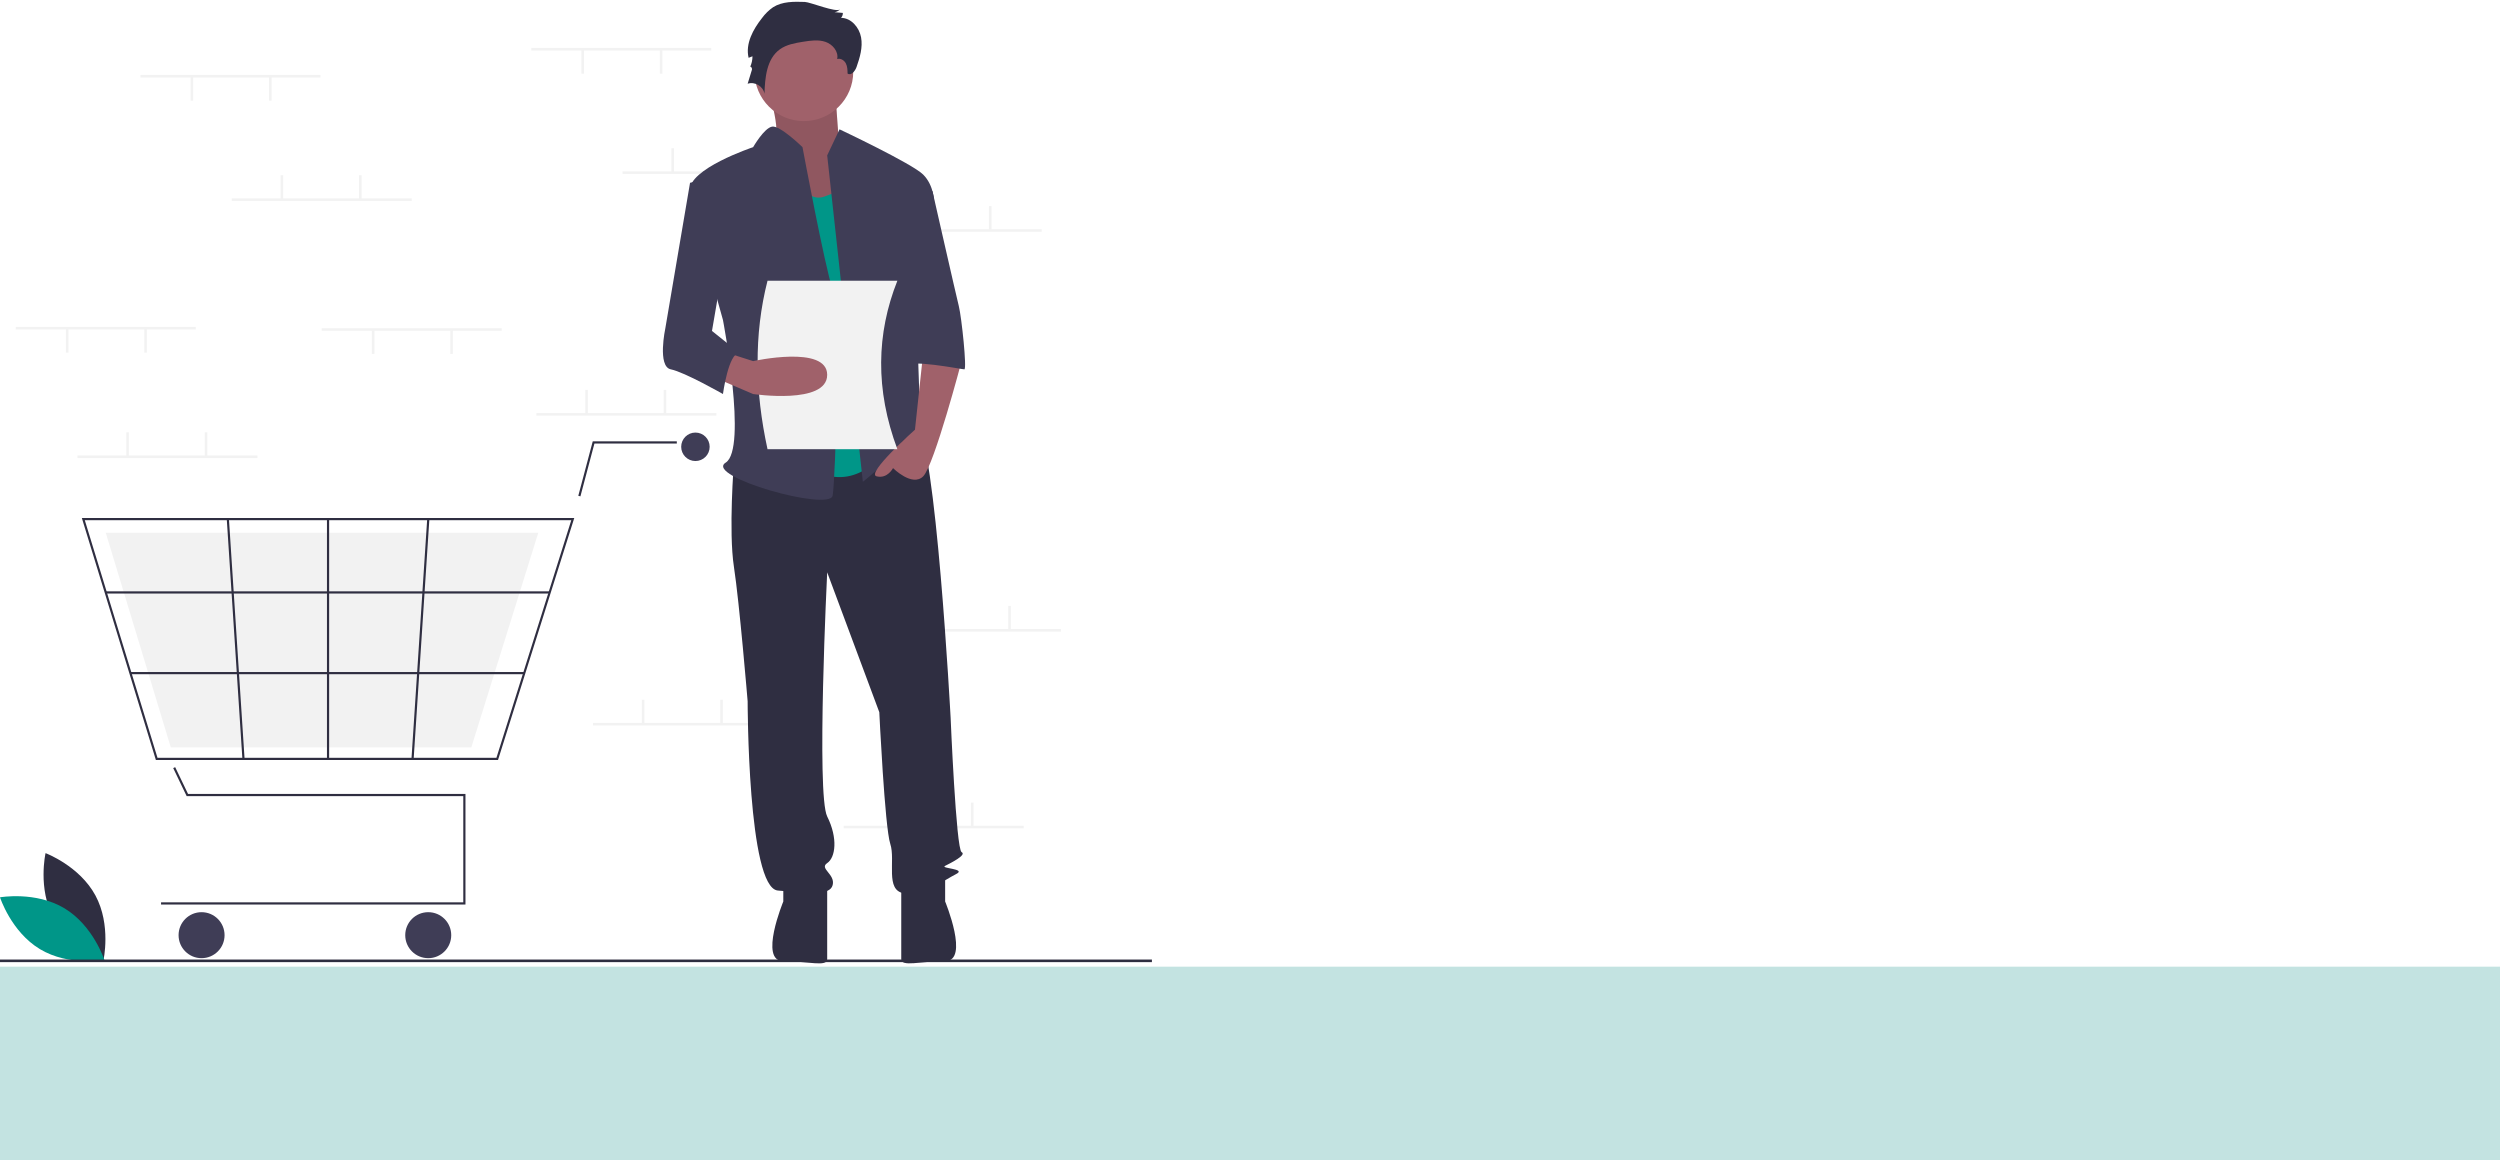 <svg width="375" height="174" viewBox="0 0 375 174" fill="none" xmlns="http://www.w3.org/2000/svg">
    <g clip-path="url(#clip0)">
        <path d="M8.029 137.712C10.425 142.157 15.512 144.065 15.512 144.065C15.512 144.065 16.713 138.767 14.316 134.322C11.92 129.877 6.833 127.969 6.833 127.969C6.833 127.969 5.632 133.268 8.029 137.712Z" fill="#2F2E41" />
        <path d="M9.676 136.25C14.003 138.854 15.67 144.024 15.67 144.024C15.67 144.024 10.321 144.974 5.994 142.371C1.667 139.768 0 134.597 0 134.597C0 134.597 5.349 133.647 9.676 136.25Z" fill="#009688" />
        <path d="M106.69 7.192H79.692V7.577H106.69V7.192Z" fill="#F2F2F2" />
        <path d="M99.362 7.481H98.976V11.049H99.362V7.481Z" fill="#F2F2F2" />
        <path d="M87.599 7.481H87.213V11.049H87.599V7.481Z" fill="#F2F2F2" />
        <path d="M120.381 25.705H93.384V26.09H120.381V25.705Z" fill="#F2F2F2" />
        <path d="M101.097 22.233H100.712V25.801H101.097V22.233Z" fill="#F2F2F2" />
        <path d="M112.861 22.233H112.475V25.801H112.861V22.233Z" fill="#F2F2F2" />
        <path d="M156.251 34.382H129.253V34.768H156.251V34.382Z" fill="#F2F2F2" />
        <path d="M136.966 30.911H136.58V34.479H136.966V30.911Z" fill="#F2F2F2" />
        <path d="M148.729 30.911H148.344V34.479H148.729V30.911Z" fill="#F2F2F2" />
        <path d="M153.551 123.86H126.552V124.246H153.551V123.86Z" fill="#F2F2F2" />
        <path d="M134.266 120.39H133.881V123.957H134.266V120.39Z" fill="#F2F2F2" />
        <path d="M146.029 120.39H145.644V123.957H146.029V120.39Z" fill="#F2F2F2" />
        <path d="M107.461 61.959H80.463V62.344H107.461V61.959Z" fill="#F2F2F2" />
        <path d="M88.177 58.487H87.791V62.055H88.177V58.487Z" fill="#F2F2F2" />
        <path d="M99.94 58.487H99.555V62.055H99.94V58.487Z" fill="#F2F2F2" />
        <path d="M115.946 108.433H88.948V108.819H115.946V108.433Z" fill="#F2F2F2" />
        <path d="M96.662 104.962H96.276V108.53H96.662V104.962Z" fill="#F2F2F2" />
        <path d="M108.425 104.962H108.04V108.53H108.425V104.962Z" fill="#F2F2F2" />
        <path d="M159.143 94.356H132.146V94.742H159.143V94.356Z" fill="#F2F2F2" />
        <path d="M139.858 90.885H139.473V94.452H139.858V90.885Z" fill="#F2F2F2" />
        <path d="M151.622 90.885H151.237V94.452H151.622V90.885Z" fill="#F2F2F2" />
        <path d="M69.82 135.677H24.158V135.349H69.492V119.416H27.997L25.981 115.216L26.277 115.074L28.204 119.087H69.82V135.677Z" fill="#2F2E41" />
        <path d="M30.235 143.726C32.14 143.726 33.685 142.182 33.685 140.276C33.685 138.371 32.14 136.827 30.235 136.827C28.33 136.827 26.786 138.371 26.786 140.276C26.786 142.182 28.33 143.726 30.235 143.726Z" fill="#3F3D56" />
        <path d="M64.236 143.726C66.141 143.726 67.685 142.182 67.685 140.276C67.685 138.371 66.141 136.827 64.236 136.827C62.331 136.827 60.786 138.371 60.786 140.276C60.786 142.182 62.331 143.726 64.236 143.726Z" fill="#3F3D56" />
        <path d="M104.314 69.155C105.493 69.155 106.449 68.199 106.449 67.02C106.449 65.84 105.493 64.885 104.314 64.885C103.135 64.885 102.179 65.84 102.179 67.02C102.179 68.199 103.135 69.155 104.314 69.155Z" fill="#3F3D56" />
        <path d="M74.704 113.996H23.38L12.274 77.696H86.141L86.074 77.91L74.704 113.996ZM23.623 113.668H74.463L85.693 78.025H12.718L23.623 113.668Z" fill="#2F2E41" />
        <path d="M70.698 112.107H25.618L15.863 79.914H80.743L80.684 80.103L70.698 112.107Z" fill="#F2F2F2" />
        <path d="M87.062 74.453L86.744 74.369L88.912 66.199H101.522V66.527H89.165L87.062 74.453Z" fill="#2F2E41" />
        <path d="M82.45 88.701H15.863V89.03H82.45V88.701Z" fill="#2F2E41" />
        <path d="M78.637 100.804H19.566V101.132H78.637V100.804Z" fill="#2F2E41" />
        <path d="M49.371 77.861H49.043V113.832H49.371V77.861Z" fill="#2F2E41" />
        <path d="M64.079 77.85L61.721 113.82L62.049 113.842L64.407 77.872L64.079 77.85Z" fill="#2F2E41" />
        <path d="M34.341 77.85L34.014 77.871L36.358 113.843L36.686 113.821L34.341 77.85Z" fill="#2F2E41" />
        <path d="M222.79 143.934H0V144.319H222.79V143.934Z" fill="#2F2E41" />
        <path d="M114.82 12.2C114.82 12.2 117.64 20.223 115.905 21.457C114.17 22.692 121.76 32.772 121.76 32.772L130.868 30.303L125.88 21.869C125.88 21.869 125.229 13.434 125.229 12.2C125.229 10.965 114.82 12.2 114.82 12.2Z" fill="#A0616A" />
        <path opacity="0.1" d="M114.82 12.2C114.82 12.2 117.64 20.223 115.905 21.457C114.17 22.692 121.76 32.772 121.76 32.772L130.868 30.303L125.88 21.869C125.88 21.869 125.229 13.434 125.229 12.2C125.229 10.965 114.82 12.2 114.82 12.2Z" fill="black" />
        <path d="M110.089 69.392C110.089 69.392 109.266 79.678 110.089 85.027C110.912 90.376 112.146 105.189 112.146 105.189C112.146 105.189 112.146 133.168 116.672 133.579C121.198 133.99 124.49 134.402 124.901 132.756C125.313 131.11 122.844 130.287 124.078 129.464C125.313 128.642 125.724 125.761 124.078 122.47C122.432 119.178 124.078 85.85 124.078 85.85L131.896 106.834C131.896 106.834 132.719 124.116 133.542 126.584C134.365 129.053 132.719 133.579 135.599 133.99C138.479 134.402 141.771 131.933 143.417 131.11C145.063 130.287 140.948 130.287 141.771 129.876C142.594 129.464 145.063 128.23 144.24 127.819C143.417 127.407 142.594 107.657 142.594 107.657C142.594 107.657 140.331 65.483 137.451 63.837C134.57 62.191 132.719 65.026 132.719 65.026L110.089 69.392Z" fill="#2F2E41" />
        <path d="M117.495 131.933V135.225C117.495 135.225 113.792 144.173 117.495 144.173C121.198 144.173 124.078 145.1 124.078 143.866V132.756L117.495 131.933Z" fill="#2F2E41" />
        <path d="M141.771 131.928V135.219C141.771 135.219 145.475 144.167 141.771 144.167C138.068 144.167 135.188 145.094 135.188 143.86V132.751L141.771 131.928Z" fill="#2F2E41" />
        <path d="M120.581 18.166C124.671 18.166 127.987 14.85 127.987 10.759C127.987 6.669 124.671 3.353 120.581 3.353C116.491 3.353 113.175 6.669 113.175 10.759C113.175 14.85 116.491 18.166 120.581 18.166Z" fill="#A0616A" />
        <path d="M118.318 24.543C118.318 24.543 120.375 30.715 123.667 29.481L126.958 28.246L132.719 67.746C132.719 67.746 128.193 74.329 121.61 70.215C115.026 66.1 118.318 24.543 118.318 24.543Z" fill="#009688" />
        <path d="M124.078 23.309L125.93 19.4C125.93 19.4 136.834 24.543 138.48 26.189C140.125 27.835 140.125 30.304 140.125 30.304L137.245 40.59C137.245 40.59 138.068 63.22 138.068 64.043C138.068 64.866 140.948 69.392 138.891 67.746C136.834 66.1 136.422 64.454 134.776 66.923C133.13 69.392 129.427 72.272 129.427 72.272L124.078 23.309Z" fill="#3F3D56" />
        <path d="M138.48 52.934L137.245 64.455C137.245 64.455 129.839 71.038 131.485 71.449C133.131 71.861 133.954 70.215 133.954 70.215C133.954 70.215 136.834 73.095 138.48 71.449C140.125 69.804 144.24 54.168 144.24 54.168L138.48 52.934Z" fill="#A0616A" />
        <path d="M120.739 0.292C119.097 0.234 117.34 0.205 115.955 1.089C115.318 1.533 114.76 2.08 114.302 2.708C112.954 4.412 111.789 6.557 112.29 8.671L112.871 8.444C112.871 9.009 112.746 9.566 112.504 10.076C112.586 9.838 112.86 10.223 112.787 10.464L112.146 12.566C113.199 12.18 114.51 12.962 114.67 14.072C114.743 11.631 114.997 8.831 116.977 7.401C117.976 6.68 119.24 6.46 120.456 6.265C121.578 6.084 122.755 5.913 123.829 6.282C124.904 6.651 125.819 7.75 125.576 8.86C126.071 8.69 126.625 9.035 126.87 9.498C127.115 9.962 127.128 10.508 127.135 11.032C127.664 11.406 128.265 10.665 128.48 10.055C128.985 8.623 129.434 7.099 129.162 5.605C128.89 4.111 127.673 2.684 126.155 2.679C126.339 2.477 126.437 2.21 126.429 1.937L125.177 1.831C125.495 1.786 125.787 1.632 126.004 1.395C125.501 1.948 121.551 0.321 120.739 0.292Z" fill="#2F2E41" />
        <path d="M120.375 22.074C120.375 22.074 117.026 18.792 115.82 18.993C114.615 19.194 112.969 22.074 112.969 22.074C112.969 22.074 103.094 25.366 103.505 28.658C103.917 31.949 108.443 47.996 108.443 47.996C108.443 47.996 112.146 67.335 108.854 69.392C105.563 71.449 124.49 76.798 124.901 74.329C125.313 71.861 126.136 47.173 124.901 43.47C123.667 39.767 120.375 22.074 120.375 22.074Z" fill="#3F3D56" />
        <path d="M134.777 28.658H139.864C139.864 28.658 143.417 44.293 143.828 45.939C144.24 47.585 145.062 55.402 144.651 55.402C144.24 55.402 136.011 53.757 136.011 54.991L134.777 28.658Z" fill="#3F3D56" />
        <path d="M134.604 67.376H115.127C113.226 58.633 113.067 50.185 115.127 42.114H134.604C131.461 50.04 131.264 58.429 134.604 67.376Z" fill="#F2F2F2" />
        <path d="M107.209 56.637L112.969 59.106C112.969 59.106 124.078 60.751 124.078 56.225C124.078 51.699 112.969 54.168 112.969 54.168L109.266 52.984L107.209 56.637Z" fill="#A0616A" />
        <path d="M108.443 26.189L103.505 27.423L99.802 49.23C99.802 49.23 98.568 54.991 100.625 55.402C102.682 55.814 108.443 59.105 108.443 59.105C108.443 59.105 109.266 52.934 110.912 52.934L106.797 49.642L109.266 35.241L108.443 26.189Z" fill="#3F3D56" />
        <path d="M38.616 68.322H11.618V68.709H38.616V68.322Z" fill="#F2F2F2" />
        <path d="M19.332 64.851H18.947V68.419H19.332V64.851Z" fill="#F2F2F2" />
        <path d="M31.096 64.851H30.71V68.419H31.096V64.851Z" fill="#F2F2F2" />
        <path d="M48.066 11.242H21.068V11.627H48.066V11.242Z" fill="#F2F2F2" />
        <path d="M40.737 11.531H40.352V15.098H40.737V11.531Z" fill="#F2F2F2" />
        <path d="M28.974 11.531H28.589V15.098H28.974V11.531Z" fill="#F2F2F2" />
        <path d="M75.257 49.231H48.259V49.617H75.257V49.231Z" fill="#F2F2F2" />
        <path d="M67.928 49.52H67.543V53.088H67.928V49.52Z" fill="#F2F2F2" />
        <path d="M56.165 49.52H55.779V53.088H56.165V49.52Z" fill="#F2F2F2" />
        <path d="M29.36 49.038H2.362V49.424H29.36V49.038Z" fill="#F2F2F2" />
        <path d="M22.032 49.328H21.646V52.895H22.032V49.328Z" fill="#F2F2F2" />
        <path d="M10.269 49.328H9.883V52.895H10.269V49.328Z" fill="#F2F2F2" />
        <path d="M61.758 29.754H34.76V30.14H61.758V29.754Z" fill="#F2F2F2" />
        <path d="M42.473 26.283H42.088V29.851H42.473V26.283Z" fill="#F2F2F2" />
        <path d="M54.237 26.283H53.851V29.851H54.237V26.283Z" fill="#F2F2F2" />
    </g>
    <rect y="145" width="375" height="29" fill="#C3E3E1" />
    <defs>
        <clipPath id="clip0">
            <rect width="172.787" height="144.24" fill="white" transform="translate(0 0.267)" />
        </clipPath>
    </defs>
</svg>
